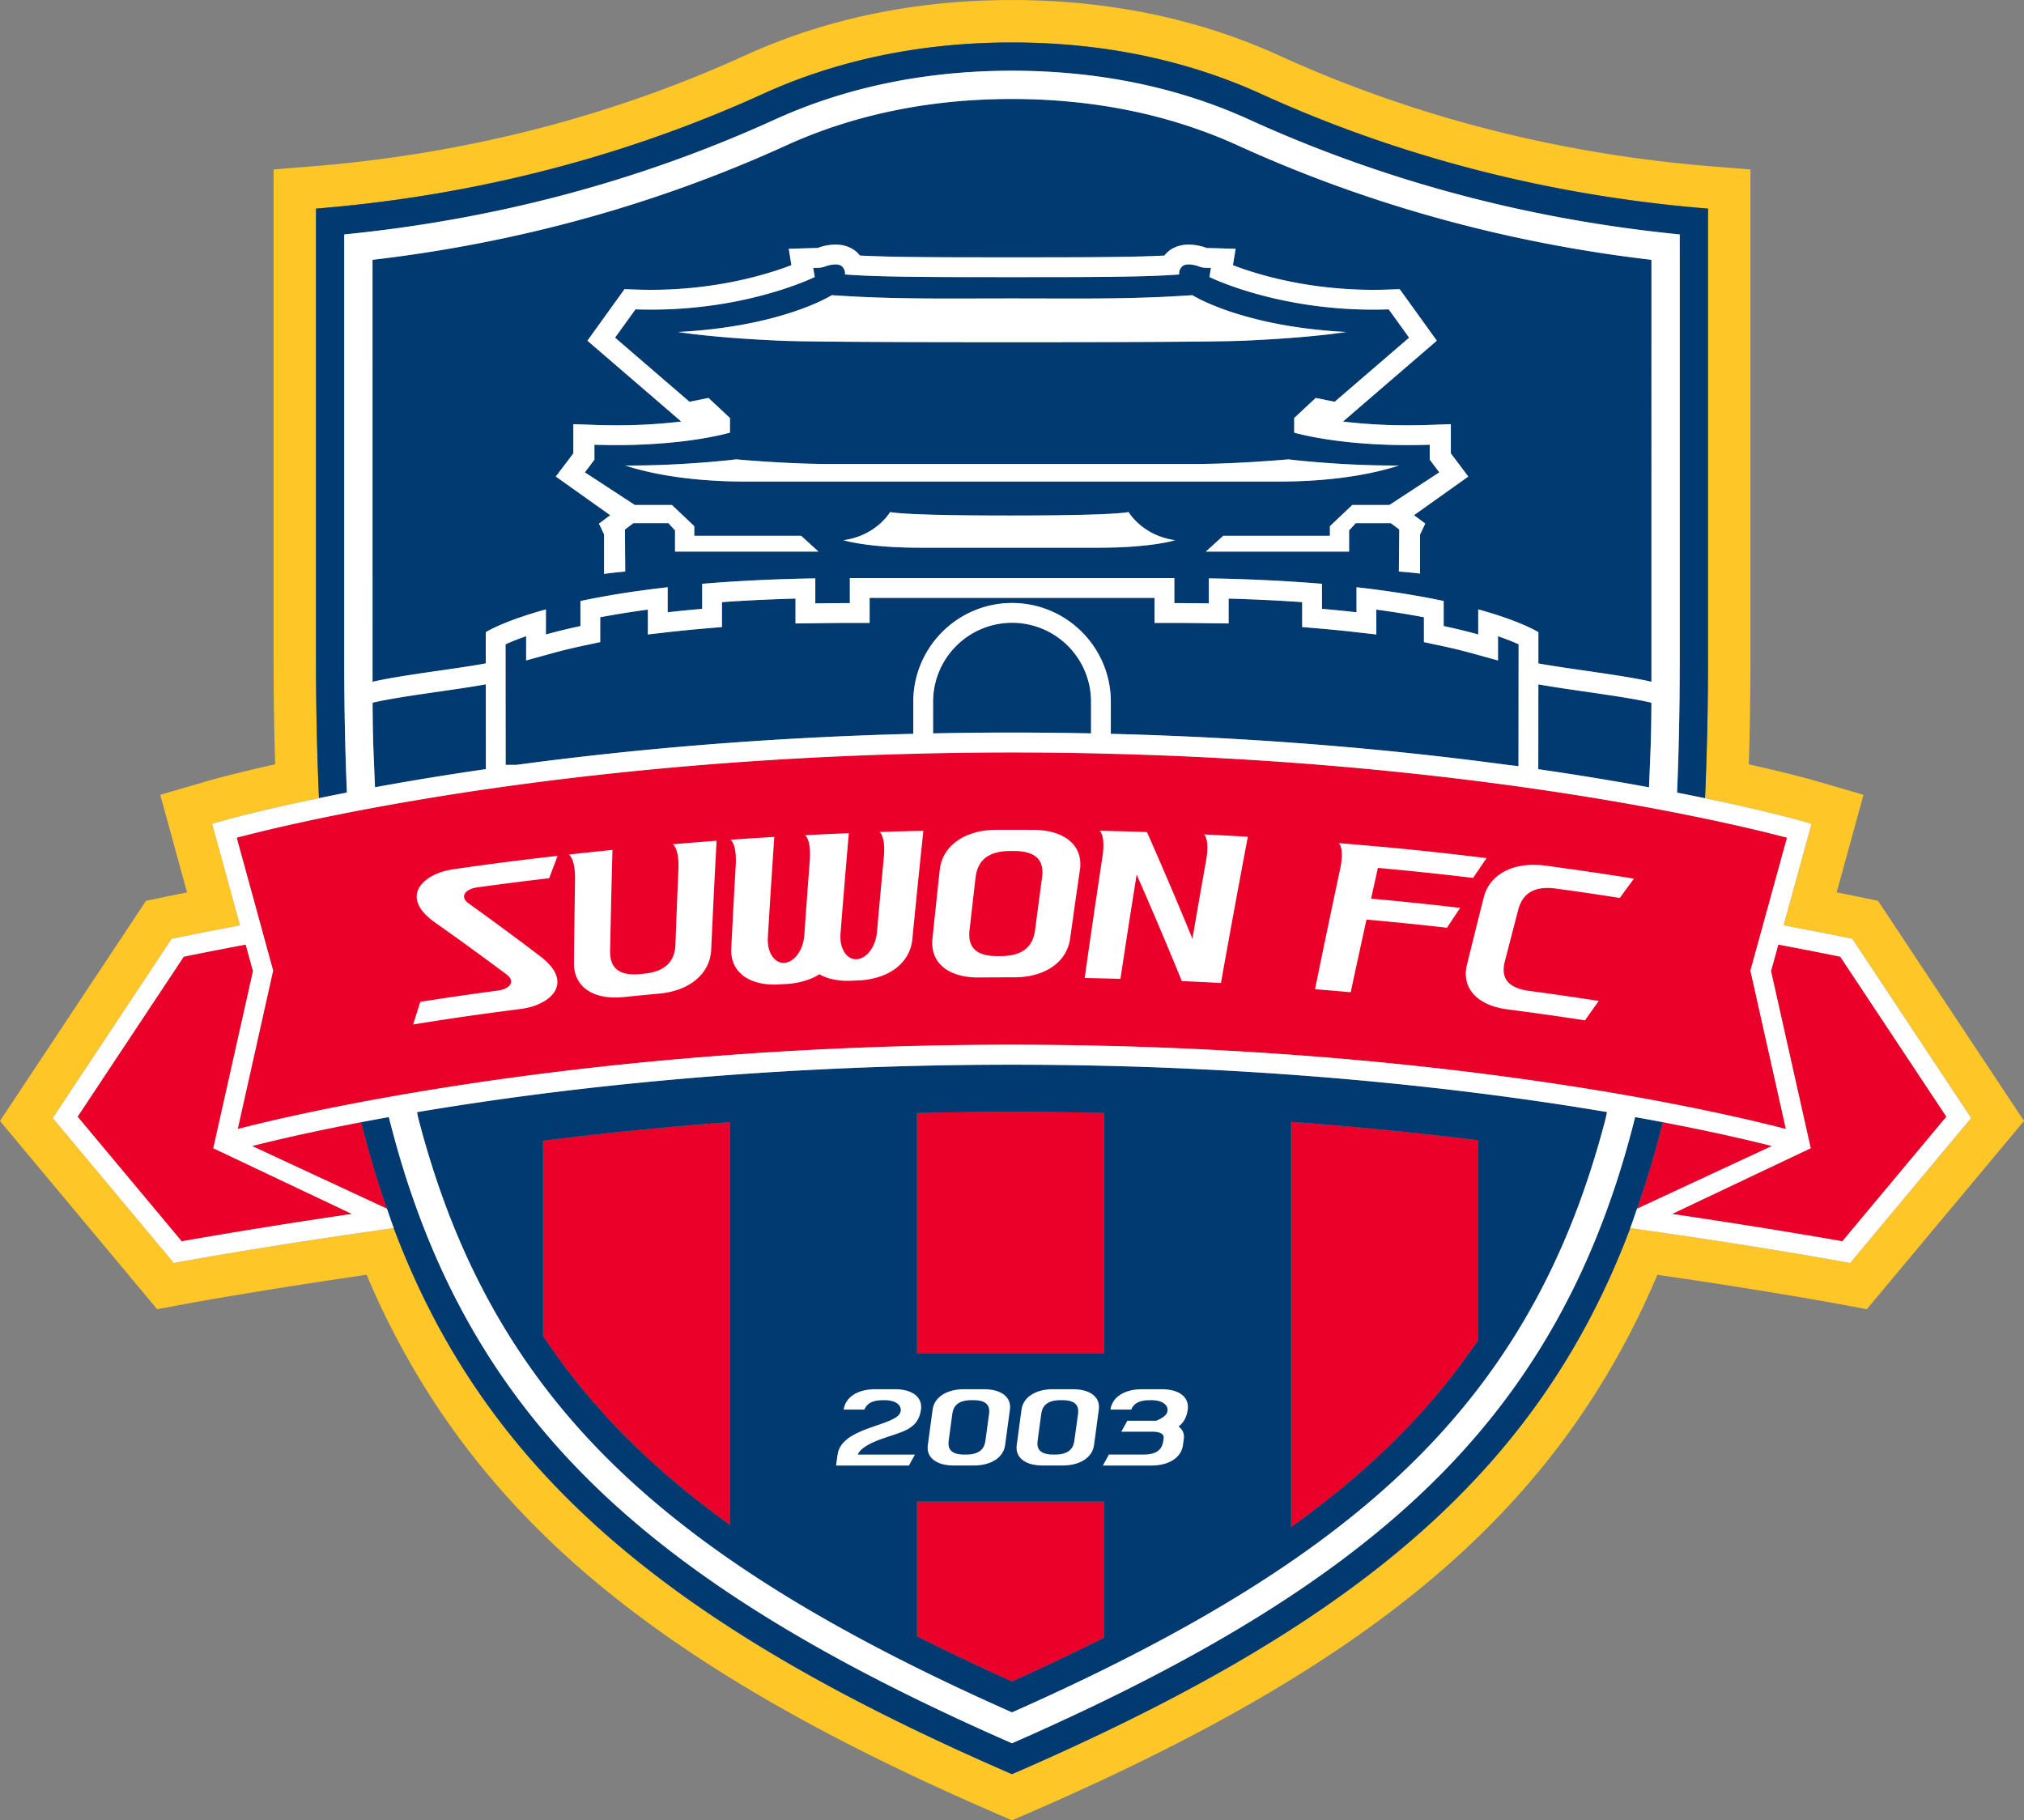 <svg xmlns="http://www.w3.org/2000/svg" xml:space="preserve" viewBox="1.05 1.01 155.9 140.21"><rect x="1.05" y="1.01" width="155.9" height="140.21" fill="#808080" stroke="none"/><path fill="#FFC627" d="m145.707 70.397-1.58-.329c-.047-.01-.615-.127-1.607-.324l2.067-7.513-3.815-1.111c-.063-.02-1.809-.517-5.018-1.236.082-2.594.124-5.282.124-8.085V14.063l-3.003-.242c-11.749-.949-22.959-3.823-33.318-8.543-6.203-2.827-13.113-4.262-20.561-4.265-7.426 0-14.342 1.436-20.551 4.265-10.361 4.72-21.57 7.594-33.319 8.543l-3.002.242v37.735c0 2.801.041 5.487.122 8.081-3.223.722-4.977 1.221-5.039 1.24l-3.813 1.111 2.063 7.518c-.97.192-1.517.305-1.539.311l-1.624.338L1.048 87.353l12.107 14.498 2.32-.431c.056-.01 5.581-1.027 13.816-2.219a61.7 61.7 0 0 0 4.507 8.715c8.223 13.178 21.353 22.969 43.903 32.742l1.299.561 1.299-.561c22.553-9.773 35.682-19.564 43.903-32.742a62 62 0 0 0 4.507-8.715c8.271 1.194 13.76 2.209 13.818 2.219l2.318.431 12.106-14.498zm-2.143 27.895-.442-.08c-.062-.012-6.146-1.135-15.05-2.401l-1.45-.206c-7.166 19.057-21.597 30.779-47.622 42.059-26.024-11.277-40.454-23.002-47.62-42.059l-1.451.206c-8.904 1.267-14.988 2.39-15.049 2.401l-.442.08-9.323-11.165 9.159-13.808.31-.063c.02-.004 1.883-.389 4.955-.971l-2.145-7.819.727-.211c.076-.023 2.704-.772 7.498-1.766a244 244 0 0 1-.229-10.691V17.077c14.118-1.141 25.683-4.852 34.409-8.827 6.113-2.785 12.665-3.973 19.217-3.97 6.543.002 13.084 1.189 19.186 3.97 8.728 3.976 20.29 7.687 34.409 8.827v34.722c0 3.743-.08 7.29-.23 10.695 4.781.992 7.4 1.738 7.477 1.762l.729.211-2.148 7.813c3.088.586 4.961.973 4.98.977l.311.063 9.158 13.808z"/><g fill="#EB0029"><path d="M71.681 127.045A181 181 0 0 0 79 130.524a179 179 0 0 0 7.085-3.358V116.67H71.681zM100.493 118.642c6.183-4.423 10.836-9.108 14.405-14.394V88.842a275 275 0 0 0-14.405-1.418zM42.874 103.913c3.557 5.355 8.205 10.098 14.405 14.564V87.445c-5.272.388-10.09.886-14.405 1.433zM71.681 86.743v18.498h14.404V86.736a303 303 0 0 0-14.404.007"/><path d="M127.359 85.56c.078.017.158.028.234.042q.556.1 1.088.201l.313.059c.171.032.33.064.496.098.264.049.53.101.784.149.101.021.195.038.295.06l.949.188q.172.037.345.069a198 198 0 0 1 2.422.516q.396.09.764.171c.065.017.134.03.197.046l.849.194c.061.017.116.028.178.042a95 95 0 0 1 1.349.327q.132.033.256.064a35 35 0 0 1 .687.174q.026.005.051.014l-2.732-12.201.104-.373 2.715-9.865c-1.053-.279-3.219-.823-6.387-1.485a187 187 0 0 0-4.314-.847 230 230 0 0 0-11.039-1.753c-4.216-.568-8.966-1.1-14.195-1.524a292 292 0 0 0-16.15-.853c-.508-.013-1.01-.027-1.524-.038q-2.984-.062-6.099-.063-3.099 0-6.067.062c-.514.011-1.017.025-1.524.038a291 291 0 0 0-16.19.854c-5.231.425-9.98.956-14.196 1.524a233 233 0 0 0-11.009 1.748q-1.131.21-2.158.41c-.76.15-1.484.296-2.155.436-3.183.664-5.356 1.212-6.408 1.491L21.058 72l1.035 3.771-2.728 12.203.026-.008c.599-.152 1.416-.355 2.422-.592l.106-.023q.203-.047.417-.098c1.619-.371 3.692-.813 6.178-1.289a221.42 221.42 0 0 1 4.28-.77l.333-.057c10.6-1.784 26.364-3.656 45.865-3.656 19.928 0 35.82 1.95 45.889 3.646l.335.056.502.085c.503.087.989.173 1.468.258q.084.016.173.034"/><path d="m20.537 75.809-.563-2.042c-2.42.457-4.108.797-4.77.933L7.028 87.022l8.015 9.598a491 491 0 0 1 13.117-2.105l-10.68-5.063z"/><path d="m20.468 89.282 10.389 4.83a76 76 0 0 1-1.983-6.667c-2.197.418-5.363 1.063-8.406 1.837M142.798 74.698c-.661-.135-2.35-.475-4.771-.932l-.563 2.042 3.058 13.644-10.68 5.063a497 497 0 0 1 13.118 2.105l8.013-9.598z"/><path d="M129.129 87.445a75 75 0 0 1-1.984 6.667l10.391-4.83c-3.045-.774-6.213-1.419-8.407-1.837"/></g><g fill="#003A70"><path d="M98.202 8.25C92.1 5.469 85.559 4.282 79.016 4.28c-6.552-.003-13.104 1.185-19.217 3.97-8.727 3.976-20.291 7.687-34.409 8.827v34.722c0 3.74.08 7.287.229 10.691.679-.141 1.388-.284 2.153-.434a243 243 0 0 1-.206-10.258V19.067c11.652-1.154 22.79-4.122 33.135-8.835 5.498-2.506 11.652-3.775 18.295-3.775 6.66.002 12.813 1.271 18.303 3.775 10.348 4.713 21.483 7.681 33.137 8.835v32.731c0 3.607-.069 7.019-.207 10.262.768.149 1.476.294 2.152.434.15-3.405.23-6.952.23-10.695V17.077c-14.119-1.14-25.681-4.851-34.409-8.827"/><path d="M79.007 48.979a6.086 6.086 0 0 0-6.085 6.081v2.438a295.932 295.932 0 0 1 12.166.001V55.06a6.08 6.08 0 0 0-6.081-6.081M33.267 87.137c1.676 6.453 3.983 11.916 6.997 16.746 7.152 11.461 18.764 20.171 38.736 29.023 19.975-8.854 31.585-17.563 38.736-29.023 3.015-4.832 5.322-10.293 6.998-16.748l.098-.469c-10.002-1.691-25.924-3.647-45.843-3.647-19.499 0-35.297 1.879-45.819 3.655zm67.226.287c5.315.385 10.136.881 14.405 1.418v15.406c-3.569 5.285-8.224 9.971-14.405 14.394zm-28.812-.681a299 299 0 0 1 14.405-.007v18.505H71.681zm0 29.925h14.404v10.496A178 178 0 0 1 79 130.523a178 178 0 0 1-7.319-3.479zM42.874 88.877a276 276 0 0 1 14.405-1.433v31.032c-6.2-4.469-10.849-9.209-14.405-14.564zM128.066 61.653c.108-2.711.17-3.548.186-6.518-2.12-.503-6.345-.979-8.709-1.415l-.006 6.537c3.193.463 6.043.939 8.529 1.396M29.935 61.648c2.49-.456 5.341-.934 8.54-1.396l-.006-6.534c-2.363.438-6.598.913-8.72 1.417.015 2.969.075 3.803.186 6.513"/><path d="M128.256 21.022c-11.176-1.306-21.887-4.266-31.859-8.81-5.205-2.373-11.06-3.576-17.399-3.579-6.328 0-12.181 1.205-17.392 3.579-9.975 4.544-20.684 7.504-31.861 8.81v32.503c2.127-.506 6.36-.98 8.724-1.418l-.002-2.402s1.286-.835 4.633-1.757v1.93a46 46 0 0 1 2.659-.646v-1.93c1.825-.387 4.043-.758 6.719-1.062v1.93a96 96 0 0 1 2.659-.263v-1.93q.22-.018.44-.036 2.468-.2 5.377-.308 1.396-.052 2.896-.075v1.928c.821-.01 1.659-.022 2.528-.022h.132v-1.928h24.996v1.928h.133c.871 0 1.702.013 2.523.022V45.56c1.002.016 1.96.041 2.889.075 1.941.07 3.73.175 5.379.308.148.013.301.023.447.036v1.93q1.399.12 2.66.263v-1.93c2.673.304 4.896.675 6.715 1.062v1.93c1.006.213 1.891.433 2.661.646v-1.93c3.347.922 4.634 1.757 4.634 1.757l-.002 2.404c2.363.437 6.589.911 8.711 1.416zM85.659 43.197H71.935c-4.119 0-5.912-.578-5.912-.578 2.542-.348 3.591-2.168 3.591-2.168 1.123.209 5.292.268 9.187.268 3.891 0 8.059-.059 9.182-.268 0 0 1.049 1.82 3.594 2.168-.003 0-1.798.578-5.918.578m-27.177-5.095c-1.21 0-2.307-.05-3.301-.131-2.859-.232-4.829-.731-5.974-1.107.14.002.272.002.408.002 1.801 0 3.511-.083 4.898-.18a63 63 0 0 0 3.255-.295c-.021.007 3.961.354 6.876.354h28.722c2.913 0 6.896-.347 6.933-.352-.01.003 1.274.16 3.189.293 1.386.097 3.103.18 4.906.18q.201 0 .408-.002c-1.146.376-3.119.876-5.984 1.109-.988.079-2.084.129-3.291.129zm-3.586-11.309a44 44 0 0 1-1.624-.211c2.172-.113 4.226-.38 6.128-.799.73-.161 1.383-.334 1.966-.507 1.136-.337 2-.674 2.584-.935.627-.28 1.018-.501 1.178-.596.498.038 1.014.064 1.525.094 2.49.139 5.125.167 7.65.167l4.674-.009 4.727.009c2.526 0 5.159-.028 7.646-.166.517-.029 1.037-.057 1.537-.095.161.095.547.315 1.176.596.582.26 1.442.597 2.578.932a28 28 0 0 0 1.978.51c1.899.419 3.952.686 6.126.799-.458.068-.989.14-1.623.211-1.76.196-3.87.353-6.268.459l-.246.009q-1.378.05-5.308.076c-3 .021-7.101.031-12.292.031q-7.8 0-12.304-.031c-2.62-.018-4.392-.043-5.306-.076l-.237-.009c-2.397-.106-4.508-.263-6.265-.459m55.069 13.898.866.648-.401.845v3.004c-1.021-.118-1.631-.154-1.631-.154l.031-3.239-.652-.489h-2.699l-.514.559v1.631H93.932l1.338-1.218h8.214v-.739l1.721-1.632h2.859l3.847-2.513-.737-.978v-1.152c-.304.011-.597.018-.89.021a44 44 0 0 1-5.96-.289c-1.86-.227-3.081-.521-3.59-.661v-1.126l1.656-1.548 1.461.297 2.881-2.482 2.854-2.458-1.307-1.812-.266-.368c-4.976.173-8.963-.769-11.351-1.542-1.569-.511-2.456-.947-2.456-.947l.115-.705c-.184-.004-.577.024-.908-.105-.334-.13-1.045-.295-1.329.013-.287.31-.201.597-.201.597q-.245.02-.517.038c-2.602.169-6.96.169-12.357.169l-.004.011-.005-.013c-5.403 0-9.766 0-12.365-.171a27 27 0 0 1-.508-.036s.085-.287-.199-.597c-.285-.308-1-.143-1.334-.013-.328.13-.72.102-.906.105l.114.705s-.888.438-2.463.948c-2.388.774-6.372 1.714-11.344 1.541l-.268.375-1.303 1.805 2.842 2.449 2.892 2.491 1.464-.297 1.653 1.548v1.126c-.506.14-1.73.436-3.597.663-1.551.187-3.55.326-5.961.287q-.43-.006-.882-.021v1.152l-.738.978 3.851 2.513h2.858l1.721 1.632v.739h8.227l1.34 1.218h-11.05v-1.631l-.511-.559h-2.698l-.65.489.024 3.239s-.611.047-1.63.179v-3.04l-.393-.832.861-.646-4.19-2.979 1.35-1.784v-2.249l1.691.059q.431.015.848.021.402.006.788.006c1.731 0 3.392-.095 4.937-.283q.022 0 .048-.006l-7.229-6.227 2.859-3.968.907.031q.577.02 1.132.02c4.181 0 7.536-.804 9.616-1.479.469-.151.87-.295 1.2-.421l-.204-1.263 2.229-.063a4 4 0 0 1 1.37-.259c.715 0 1.34.25 1.761.701q.065.072.123.144c2.586.136 6.624.136 11.717.136 5.105 0 9.143 0 11.73-.135q.058-.074.121-.144c.42-.452 1.045-.702 1.76-.702.606 0 1.15.176 1.392.265.043.003.365.006.365.006l1.853.053-.211 1.263c.328.125.729.269 1.19.419 2.077.676 5.438 1.479 9.62 1.479q.557 0 1.135-.02l.906-.031 2.855 3.968-7.225 6.227q.02.004.043.006c1.545.188 3.21.283 4.945.283a51 51 0 0 0 1.63-.027l1.688-.059v2.251l1.345 1.783z"/><path d="m39.99 50.636.008 9.287h.836c8.283-1.117 18.604-2.09 30.563-2.391V55.06c0-4.193 3.413-7.604 7.609-7.604s7.605 3.411 7.605 7.604v2.475c11.947.301 22.257 1.272 30.533 2.389l.867.101.01-9.387a19 19 0 0 0-1.586-.623v1.866l-1.93-.532a43 43 0 0 0-2.572-.623l-1.207-.258v-1.915a69 69 0 0 0-3.666-.587v1.915l-1.697-.195q-1.24-.14-2.62-.259l-1.394-.119V47.39c-1.389-.099-2.85-.177-4.355-.23-.43-.017-.863-.03-1.309-.043v1.916l-1.785-.022c-.735-.01-1.483-.02-2.264-.02H89.98v-1.928H68.033v1.928h-1.656c-.781 0-1.535.01-2.274.02l-1.779.022v-1.916q-.668.02-1.317.043a125 125 0 0 0-4.347.23v1.918l-1.394.119q-1.375.12-2.617.259l-1.697.194v-1.914a70 70 0 0 0-3.669.587v1.915l-1.208.258c-.888.188-1.754.396-2.57.623l-1.929.531v-1.866c-.697.24-1.219.456-1.586.622M126.027 90.581a67 67 0 0 1-1.61 4.709c-1.358 3.527-2.963 6.75-4.833 9.748C112.093 117.04 99.93 126.116 79 135.286c-20.928-9.17-33.093-18.246-40.583-30.248-1.869-2.998-3.474-6.221-4.833-9.748a68 68 0 0 1-1.611-4.709 77 77 0 0 1-.972-3.527c-.497.088-1.226.221-2.128.393a76 76 0 0 0 1.983 6.667c.175.498.34 1.003.523 1.491 7.166 19.057 21.596 30.779 47.62 42.059 26.026-11.277 40.456-23.002 47.622-42.059.184-.488.35-.993.521-1.491a75 75 0 0 0 1.984-6.667c-.902-.172-1.633-.305-2.129-.393a72 72 0 0 1-.97 3.527"/></g><g fill="#FFF"><path d="m47.187 41.341.393.832v3.04a35 35 0 0 1 1.63-.179l-.024-3.239.65-.489h2.698l.511.559v1.631h11.05l-1.34-1.218h-8.227v-.739l-1.721-1.632h-2.858l-3.851-2.513.738-.978v-1.152q.452.017.882.021a44 44 0 0 0 5.961-.287c1.866-.228 3.091-.523 3.597-.663v-1.126l-1.653-1.548-1.464.297-2.892-2.491-2.842-2.449 1.303-1.805.268-.375c4.972.173 8.956-.767 11.344-1.541 1.575-.51 2.463-.948 2.463-.948l-.114-.705c.187-.004.578.024.906-.105.334-.13 1.049-.295 1.334.013.284.31.199.597.199.597q.241.02.508.036c2.6.171 6.962.171 12.365.171l.007.011.004-.011c5.397 0 9.757 0 12.357-.169q.272-.017.518-.038s-.087-.287.2-.597c.284-.308.995-.143 1.329-.013.331.13.727.102.909.105l-.116.705s.887.437 2.456.947c2.388.773 6.375 1.715 11.351 1.542l.267.368 1.306 1.812-2.854 2.458-2.881 2.482-1.461-.297-1.656 1.548v1.126c.509.14 1.729.435 3.59.661 1.551.188 3.547.328 5.96.289.293-.004.586-.011.89-.021v1.152l.737.978-3.847 2.513h-2.859l-1.721 1.632v.739H95.27l-1.338 1.218h11.033v-1.631l.514-.559h2.699l.652.489-.031 3.239s.609.036 1.631.154v-3.004l.401-.845-.866-.648 4.182-2.975-1.344-1.783v-2.251l-1.689.059a50.91 50.91 0 0 1-1.63.027 41 41 0 0 1-4.944-.283c-.017-.001-.028-.004-.043-.006l7.226-6.227-2.857-3.968-.905.031q-.58.02-1.134.02c-4.184 0-7.543-.804-9.621-1.479-.463-.15-.862-.294-1.189-.419l.209-1.263-1.852-.053s-.322-.003-.365-.006a4.2 4.2 0 0 0-1.393-.265c-.715 0-1.338.25-1.758.702a2 2 0 0 0-.123.144c-2.588.135-6.625.135-11.729.135-5.093 0-9.131 0-11.717-.136a4 4 0 0 0-.123-.144c-.421-.451-1.046-.701-1.761-.701a4 4 0 0 0-1.37.259l-2.229.063.204 1.263c-.33.126-.731.27-1.2.421-2.08.675-5.436 1.479-9.616 1.479q-.556 0-1.132-.02l-.907-.031-2.859 3.968 7.229 6.227q-.026.005-.048.006a41 41 0 0 1-4.937.283q-.386 0-.788-.006-.416-.006-.848-.021l-1.691-.059v2.249l-1.35 1.784 4.19 2.979z"/><path d="M66.703 27.337q4.504.031 12.304.031c5.191 0 9.292-.01 12.292-.031 2.617-.018 4.389-.043 5.307-.076l.248-.009c2.396-.106 4.506-.263 6.267-.459a45 45 0 0 0 1.623-.211c-2.173-.113-4.228-.38-6.126-.799a28 28 0 0 1-1.977-.51 21 21 0 0 1-2.578-.932 12 12 0 0 1-1.178-.596c-.498.038-1.021.065-1.537.095-2.484.138-5.117.166-7.645.166l-4.727-.009-4.674.009c-2.525 0-5.16-.028-7.65-.167-.512-.029-1.027-.056-1.525-.094-.16.095-.551.315-1.178.596-.584.261-1.448.598-2.584.935a28 28 0 0 1-1.966.507c-1.902.419-3.956.686-6.128.799.454.068.989.14 1.624.211 1.758.196 3.868.353 6.265.459l.237.009q1.374.05 5.306.076M102.82 37.973c2.865-.233 4.837-.733 5.984-1.109q-.21.003-.408.002c-1.806 0-3.521-.083-4.908-.18-1.914-.133-3.198-.29-3.188-.293-.038.005-4.021.352-6.933.352H64.646c-2.915 0-6.896-.347-6.876-.354-.021.004-1.326.164-3.255.295-1.388.097-3.098.18-4.898.18-.136 0-.269 0-.408-.002 1.145.376 3.114.875 5.974 1.107.994.081 2.091.131 3.301.131h41.045c1.207 0 2.302-.05 3.291-.129M87.98 40.451c-1.123.209-5.291.268-9.182.268-3.895 0-8.063-.059-9.187-.268 0 0-1.049 1.82-3.591 2.168 0 0 1.793.578 5.912.578h13.725c4.119 0 5.915-.578 5.915-.578-2.543-.348-3.592-2.168-3.592-2.168"/><path d="m143.727 73.32-.31-.063c-.021-.004-1.894-.391-4.981-.977l2.149-7.813-.728-.211c-.076-.023-2.695-.77-7.478-1.762-.678-.14-1.386-.284-2.153-.434.139-3.243.207-6.654.207-10.262V19.067c-11.651-1.154-22.789-4.122-33.136-8.835-5.489-2.504-11.644-3.773-18.303-3.775-6.643 0-12.797 1.27-18.295 3.775-10.345 4.713-21.482 7.681-33.135 8.835v32.731c0 3.605.069 7.016.206 10.258-.766.149-1.475.293-2.153.434-4.794.993-7.422 1.742-7.498 1.766l-.727.211 2.145 7.819c-3.072.582-4.936.967-4.955.971l-.31.063-9.157 13.807 9.322 11.164.442-.08c.061-.012 6.145-1.135 15.049-2.401l1.451-.206c-.184-.488-.349-.993-.523-1.491l-10.389-4.831c3.043-.771 6.209-1.418 8.405-1.836.902-.172 1.631-.305 2.128-.393q.454 1.811.972 3.527a68 68 0 0 0 1.611 4.709c1.359 3.527 2.964 6.75 4.833 9.748 7.49 12.002 19.655 21.078 40.583 30.248 20.931-9.17 33.093-18.246 40.584-30.248 1.87-2.998 3.476-6.221 4.833-9.748a67 67 0 0 0 1.611-4.709q.519-1.718.972-3.527c.496.088 1.228.221 2.129.393 2.194.418 5.362 1.063 8.405 1.836l-10.391 4.832c-.174.497-.34 1.002-.521 1.49l1.449.206c8.906 1.267 14.99 2.39 15.051 2.401l.441.08 9.32-11.164zM29.743 21.022c11.178-1.306 21.887-4.266 31.861-8.81 5.211-2.374 11.063-3.579 17.392-3.579 6.341.003 12.193 1.206 17.4 3.579 9.973 4.544 20.684 7.504 31.858 8.81v32.503c-2.122-.505-6.348-.979-8.711-1.416l.002-2.404s-1.287-.835-4.634-1.757v1.93a45 45 0 0 0-2.661-.646v-1.93c-1.819-.387-4.042-.758-6.715-1.062v1.93a96 96 0 0 0-2.66-.263v-1.93c-.147-.013-.299-.023-.446-.036a133.238 133.238 0 0 0-8.269-.383v1.928c-.821-.01-1.652-.022-2.522-.022h-.134v-1.928H66.509v1.928h-.132c-.869 0-1.707.013-2.528.022V45.56q-1.501.024-2.896.075-2.909.107-5.377.308c-.146.013-.296.023-.44.036v1.93c-.934.081-1.817.166-2.659.263v-1.93c-2.676.304-4.894.675-6.719 1.062v1.93a46 46 0 0 0-2.659.646v-1.93c-3.347.922-4.633 1.757-4.633 1.757l.002 2.402c-2.363.438-6.597.912-8.724 1.418zm89.8 32.699c2.364.437 6.589.912 8.709 1.415-.016 2.97-.076 3.807-.186 6.518a227 227 0 0 0-8.529-1.396zm-40.536-6.266c-4.196 0-7.609 3.411-7.609 7.604v2.473c-11.96.301-22.28 1.273-30.563 2.391h-.836l-.008-9.287c.367-.166.889-.382 1.585-.623v1.866l1.929-.531a42 42 0 0 1 2.57-.623l1.208-.258v-1.915a70 70 0 0 1 3.669-.587v1.914l1.697-.194a106 106 0 0 1 2.617-.259l1.394-.119v-1.918c1.399-.1 2.858-.178 4.347-.23q.65-.024 1.317-.043v1.916l1.779-.022c.739-.01 1.493-.02 2.274-.02h1.656v-1.928H89.98v1.928h1.658c.778 0 1.526.01 2.264.02l1.785.022v-1.916q.664.019 1.308.043c1.507.054 2.968.132 4.356.23v1.918l1.393.119q1.38.12 2.619.259l1.697.195v-1.915c1.293.173 2.519.369 3.668.587v1.915l1.207.258c.897.19 1.764.399 2.571.623l1.929.532v-1.866c.694.24 1.219.456 1.586.623l-.008 9.387-.867-.101c-8.277-1.116-18.588-2.088-30.535-2.389V55.06c0-4.194-3.409-7.605-7.604-7.605m6.081 7.605v2.439a296 296 0 0 0-12.166-.001V55.06a6.086 6.086 0 0 1 6.085-6.081 6.08 6.08 0 0 1 6.081 6.081m-46.613 5.193c-3.199.462-6.05.939-8.54 1.396-.11-2.71-.171-3.544-.186-6.513 2.122-.504 6.356-.979 8.72-1.417zM28.16 94.514a495 495 0 0 0-13.117 2.105l-8.015-9.598 8.176-12.324c.661-.135 2.35-.475 4.77-.932l.563 2.042-3.057 13.645zm96.574-7.379c-1.676 6.455-3.983 11.916-6.998 16.748-7.151 11.461-18.764 20.171-38.736 29.023-19.973-8.854-31.584-17.563-38.736-29.023-3.014-4.83-5.321-10.293-6.997-16.746l-.097-.463c10.522-1.776 26.32-3.655 45.819-3.655 19.919 0 35.841 1.956 45.843 3.647zm12.362.455-.226-.053-.597-.144c-.062-.015-.117-.026-.178-.042l-.849-.195c-.063-.015-.132-.029-.197-.045l-.764-.171q-.133-.028-.265-.058-1-.219-2.158-.457l-.344-.07q-.466-.095-.949-.189l-.295-.059c-.254-.05-.521-.102-.784-.15-.166-.031-.325-.063-.496-.097-.103-.021-.209-.038-.313-.06q-.531-.099-1.088-.2c-.076-.015-.156-.026-.234-.042l-.178-.033q-.717-.127-1.468-.258l-.502-.085-.335-.056c-10.068-1.695-25.961-3.646-45.889-3.646-19.501 0-35.266 1.872-45.865 3.656l-.333.057a221 221 0 0 0-4.28.77c-2.485.476-4.559.918-6.178 1.289-.143.035-.281.064-.417.098q-.052.014-.106.023a114 114 0 0 0-2.448.6l2.728-12.203-1.035-3.771-1.773-6.466c1.052-.279 3.226-.827 6.408-1.491.671-.14 1.396-.285 2.155-.436q1.027-.2 2.158-.41a233 233 0 0 1 11.009-1.748c4.216-.568 8.965-1.1 14.196-1.524a294 294 0 0 1 16.19-.854c.508-.013 1.011-.027 1.524-.038q2.968-.061 6.067-.063 3.115 0 6.099.063c.515.011 1.017.025 1.524.038 5.787.146 11.185.451 16.15.853 5.229.425 9.979.956 14.195 1.524 4.232.571 7.936 1.179 11.039 1.753a196 196 0 0 1 4.314.847c3.168.662 5.334 1.206 6.387 1.485l-2.715 9.865-.104.373 2.732 12.201q-.025-.008-.051-.014c-.101-.025-.199-.051-.31-.08q-.178-.044-.377-.094-.124-.032-.256-.064c-.159-.039-.335-.082-.518-.129m5.864 9.03c-1.394-.25-6.762-1.17-13.118-2.105l10.68-5.063-3.058-13.644.563-2.042c2.421.457 4.109.797 4.771.932l8.175 12.324z"/></g><g fill="#FFF"><path d="M76.85 108.015h-1.553c-1.341 0-2.285.618-2.411 1.565l-.372 2.744c-.126.948.651 1.566 1.989 1.566h1.555c1.337 0 2.283-.618 2.411-1.566l.371-2.744c.128-.947-.653-1.565-1.99-1.565m.382 1.905-.281 2.066c-.062.439-.279 1.061-1.477 1.061h-.161c-1.195 0-1.25-.621-1.19-1.061l.279-2.066c.06-.442.277-1.062 1.477-1.062h.162c1.196.001 1.251.62 1.191 1.062M83.702 108.015h-1.556c-1.34 0-2.283.618-2.414 1.565l-.369 2.744c-.128.948.65 1.566 1.986 1.566h1.558c1.336 0 2.282-.618 2.411-1.566l.369-2.744c.129-.947-.648-1.565-1.985-1.565m.384 1.905-.284 2.066c-.063.439-.28 1.061-1.479 1.061h-.158c-1.197 0-1.25-.621-1.192-1.061l.28-2.066c.06-.442.281-1.062 1.479-1.062h.156c1.199.001 1.255.62 1.198 1.062M70.004 108.015h-1.557c-1.342 0-2.284.618-2.413 1.567h1.6c.141-.365.487-.723 1.396-.723h.157c1.201 0 1.406.703 1.148 1.063-.62.949-4.486 1.07-4.771 3.127l-.116.846h5.612l.464-.846h-4.391s.057-.575 1.807-1.201c1.579-.563 2.831-.7 3.05-2.266.129-.949-.653-1.567-1.986-1.567M90.553 108.015h-1.559c-1.34 0-2.286.618-2.412 1.567h1.604c.138-.365.487-.723 1.394-.723h.159c1.199 0 1.406.703 1.146 1.063-.13.203-.413.369-.776.521h-2.225l-.466.846h2.517c.262.012.803.078.746.502l-.027.195c-.062.439-.28 1.059-1.478 1.059h-2.711l-.466.847h3.761c1.337 0 2.284-.618 2.408-1.567l.063-.468c.071-.394-.078-.729-.399-.972.369-.286.622-.68.707-1.303.127-.949-.648-1.567-1.986-1.567"/></g><g fill="#FFF"><path d="M116.973 75.021c.401-1.56.604-2.34 1.01-3.9.218-.829.771-1.969 2.938-1.667 1.96.271 2.938.415 4.896.72.434-.595.651-.893 1.09-1.486a255 255 0 0 0-6.822-1.002c-2.434-.33-4.301.657-4.749 2.444a893 893 0 0 0-1.293 5.189c-.442 1.791.783 3.137 3.127 3.439 2.39.314 3.583.48 5.966.844.422-.6.633-.896 1.055-1.495a270 270 0 0 0-5.375-.778c-2.113-.286-2.059-1.475-1.843-2.308M102.341 77.204c1.101.09 1.649.135 2.749.232.48-2.24.725-3.359 1.215-5.596 2.481.227 3.723.353 6.201.629.402-.611.605-.918 1.014-1.529a251 251 0 0 0-6.86-.711c.209-.948.313-1.421.524-2.37 2.937.274 4.403.428 7.334.772.412-.611.619-.917 1.034-1.526-4.546-.547-6.823-.776-11.381-1.153 0 0 .456.337.099 2.02a945 945 0 0 0-1.929 9.232M80.646 64.929a301 301 0 0 0-2.852-.003c-2.451.011-4.16 1.244-4.358 3.077a864 864 0 0 0-.563 5.32c-.189 1.834 1.208 2.995 3.566 2.977a251 251 0 0 1 2.746-.012c2.357 0 4.041-1.17 4.294-2.994.297-2.119.445-3.178.754-5.296.263-1.825-1.135-3.057-3.587-3.069m.137 7.681c-.113.852-.51 2.037-2.635 2.043h-.279c-2.125.01-2.234-1.178-2.136-2.029.181-1.603.272-2.402.46-4.003.1-.854.492-2.059 2.674-2.061h.288c2.183.002 2.271 1.205 2.158 2.057a765 765 0 0 0-.53 3.993M37.15 70.6c-.707-.518-.302-1.109.69-1.244 2.201-.301 3.304-.441 5.51-.701l.649-1.724c-3.21.37-4.813.576-8.016 1.03-2.309.327-4.261 2.09-1.436 4.096a244 244 0 0 1 5.525 4.013c.689.522.288 1.108-.678 1.239-2.388.322-3.582.495-5.966.865-.224.697-.335 1.045-.555 1.744 3.319-.527 4.983-.767 8.314-1.195 2.226-.287 4.204-1.98 1.464-4.063a223 223 0 0 0-5.501-4.06M68.793 65.095s.491.281.33 1.993a913 913 0 0 0-.523 5.698 3.2 3.2 0 0 1-.159.758c-.267.766-.821 1.326-1.418 1.351-.596.024-1.06-.497-1.2-1.247 0 0-.065-.303-.032-.732l.022-.271h-.001c.239-2.984.363-4.477.62-7.46-1.351.057-2.027.088-3.38.159 0 0 .497.271.368 1.986-.172 2.287-.257 3.432-.418 5.717-.033.436-.145.75-.145.75-.254.771-.796 1.34-1.393 1.377-.596.035-1.069-.477-1.224-1.225 0 0-.072-.31-.046-.748.189-3.092.289-4.637.496-7.727-1.35.081-2.026.124-3.376.22 0 0 .501.264.405 1.981-.146 2.55-.213 3.823-.344 6.372-.069 1.334.684 2.271 1.992 2.631.5.14 1.075.195 1.725.156.213-.014.32-.02.534-.031a6 6 0 0 0 1.758-.364q.424-.16.782-.388c.219.125.463.232.733.312a5.2 5.2 0 0 0 1.719.188c.215-.01.32-.014.533-.022a5.9 5.9 0 0 0 1.766-.329c1.375-.496 2.275-1.508 2.406-2.838.327-3.344.499-5.015.849-8.358-1.35.027-2.026.045-3.379.091M52.871 66.041s.504.255.433 1.974a780 780 0 0 0-.227 5.718c-.033.857-.319 2.074-2.437 2.277-.111.012-.166.017-.277.027-2.118.205-2.338-.965-2.319-1.822.063-3.096.1-4.645.182-7.74-1.349.137-2.021.208-3.368.358 0 0 .512.243.484 1.964-.04 2.552-.057 3.829-.083 6.379-.019 1.845 1.481 2.871 3.832 2.633a266.754 266.754 0 0 1 2.267-.223c.188-.019.281-.025.469-.043 2.353-.217 3.919-1.539 4.003-3.381.154-3.356.238-5.036.415-8.393-1.351.102-2.026.157-3.374.272M93.784 65.281s.466.32.165 2.014c-.426 2.407-.637 3.611-1.053 6.02a326 326 0 0 0-3.5-8.214 279 279 0 0 0-3.651-.103s.476.308.22 2.01a920 920 0 0 0-1.367 9.333c1.102.021 1.653.035 2.754.066.489-3.215.738-4.82 1.25-8.032a324 324 0 0 1 3.479 8.204c1.205.053 1.809.082 3.013.148.808-4.51 1.222-6.762 2.071-11.265-1.352-.08-2.028-.115-3.381-.181"/></g></svg>